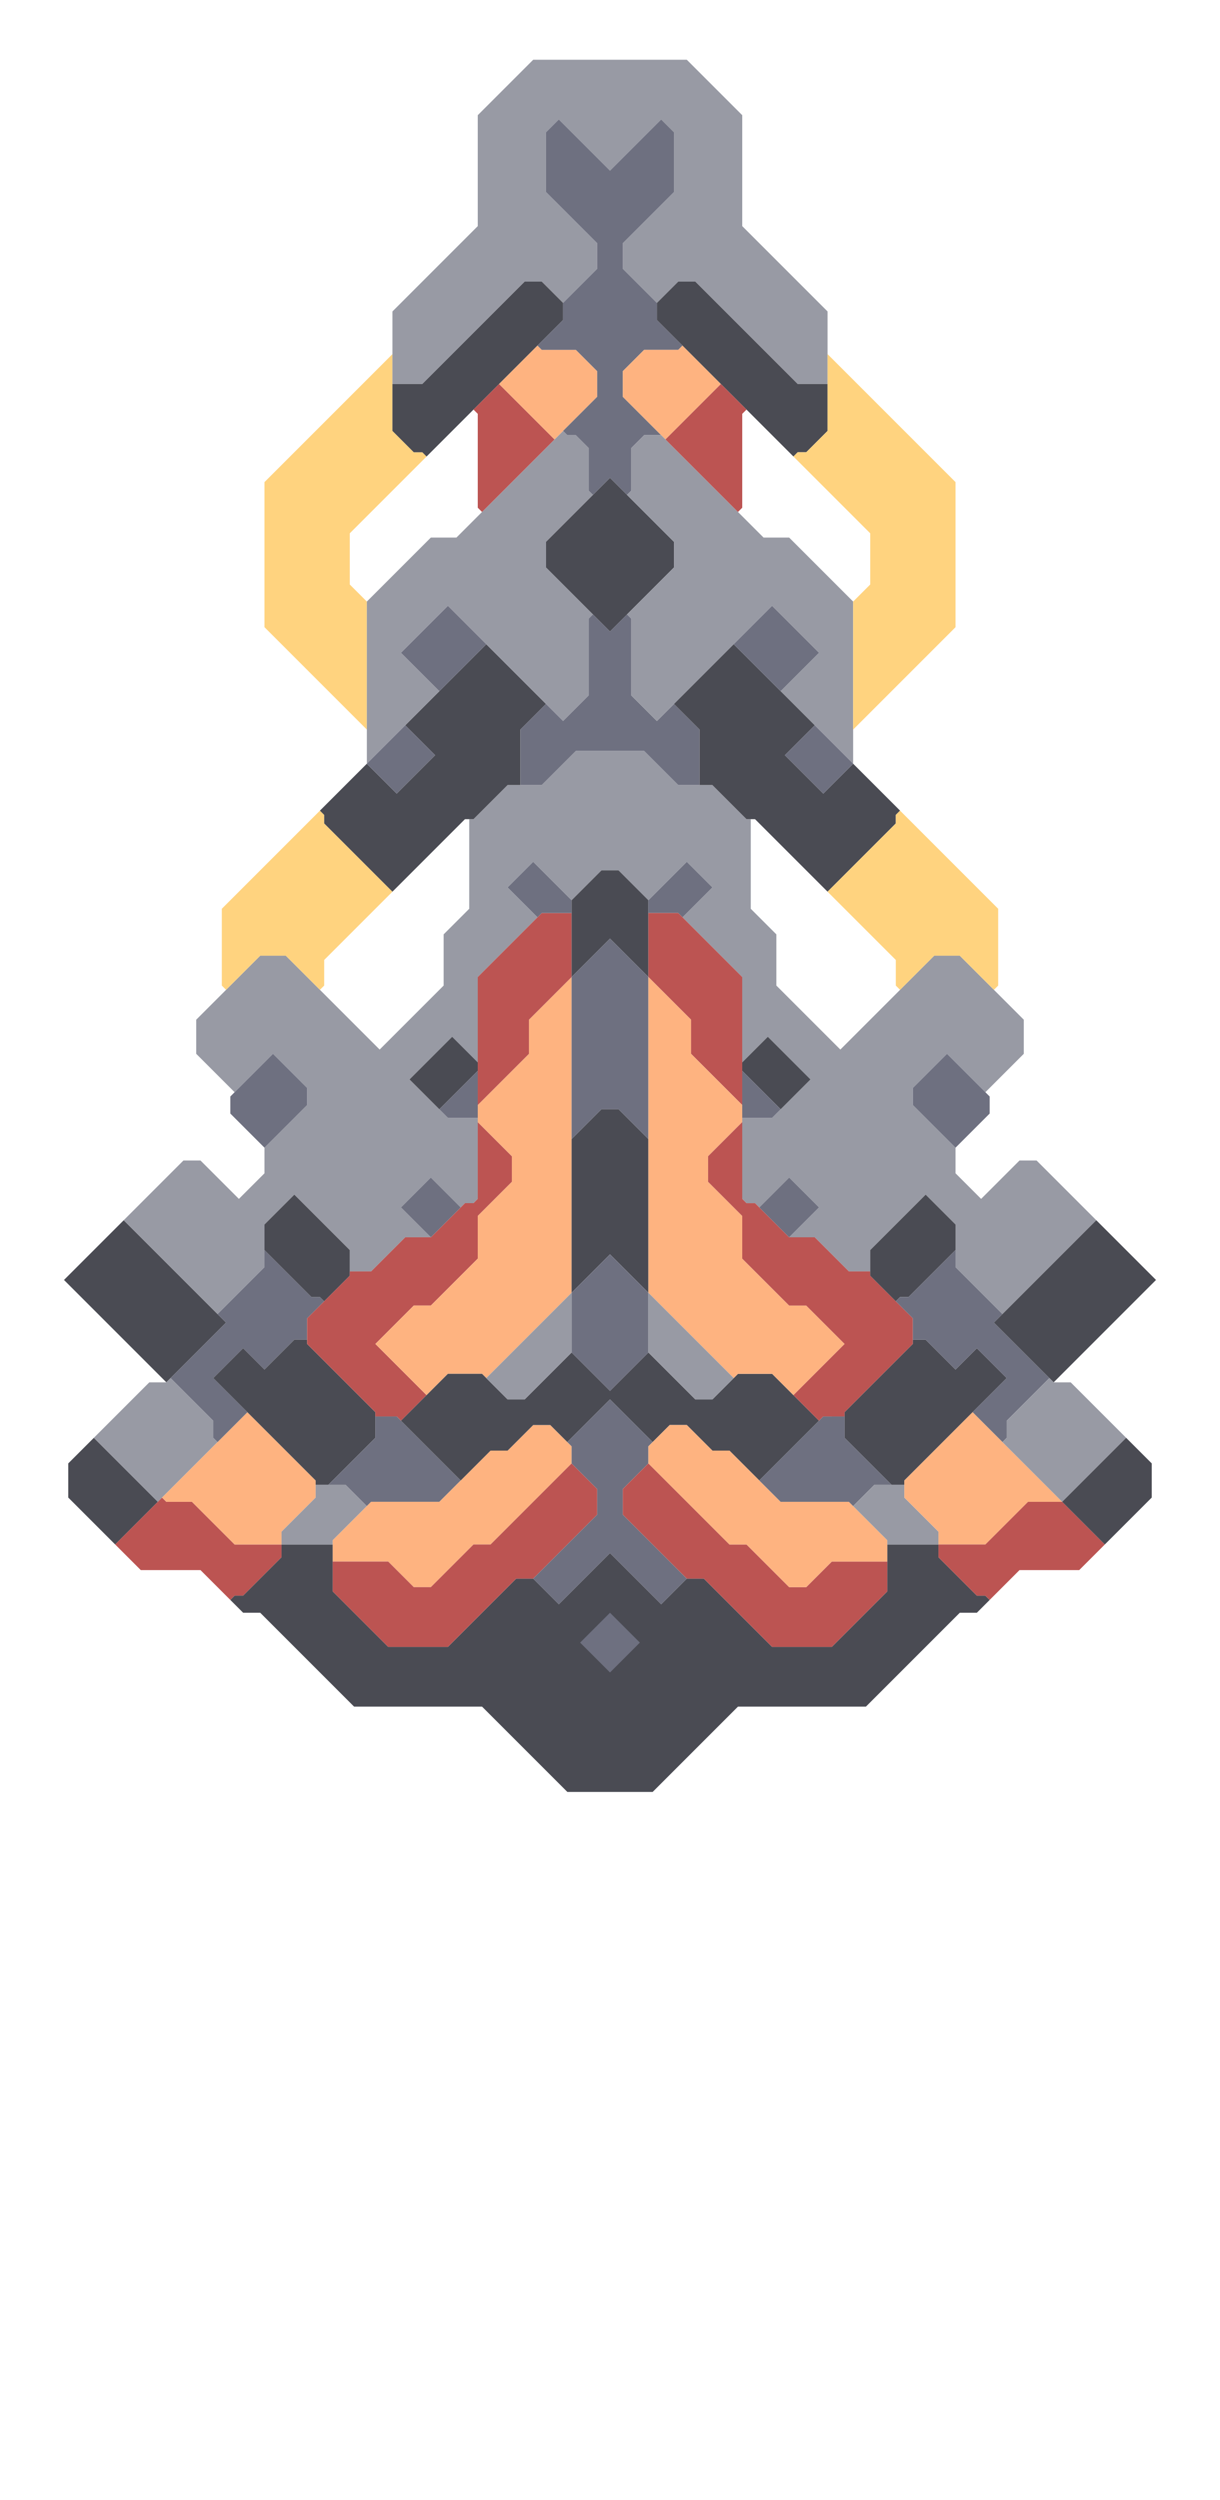 <svg xmlns="http://www.w3.org/2000/svg" width="143" height="293" style="fill-opacity:1;color-rendering:auto;color-interpolation:auto;text-rendering:auto;stroke:#000;stroke-linecap:square;stroke-miterlimit:10;shape-rendering:auto;stroke-opacity:1;fill:#000;stroke-dasharray:none;font-weight:400;stroke-width:1;font-family:&quot;Dialog&quot;;font-style:normal;stroke-linejoin:miter;font-size:12px;stroke-dashoffset:0;image-rendering:auto">
    <g style="stroke-linecap:round;fill:#4a4b53;stroke:#4a4b53">
        <path stroke="none" d="m7.5 150 7-7 12 12-7 7Z" style="stroke:none"/>
    </g>
    <g stroke="none" style="stroke-linecap:round;fill:#4a4b53;stroke:#4a4b53">
        <path d="M8 175.5v-4l3-3 7.5 7.5-5 5Z" style="stroke:none"/>
        <path d="m11 168.5 6.5-6.5h2l.5-.5 5 5v2l.5.5-7 7Z" style="fill:#989aa4;stroke:none"/>
        <path d="m13.5 181 5.5-5.5.5.5h3l5 5H33v1.5l-4.5 4.5h-1l-.5.5-3.5-3.5h-7Z" style="fill:#bc5452;stroke:none"/>
        <path d="m14.5 143 7-7h2l4.5 4.5 3-3v-3l5-5v-2l-4-4-4.5 4.5-4.5-4.5v-4l7.5-7.5h3l11 11 7.5-7.5v-6l3-3V96h.5l4-4h4l4-4h8l4 4h4l4 4h.5v10.5l3 3v6l7.5 7.5 11-11h3l7.5 7.5v4l-4.5 4.5-4.5-4.5-4 4v2l5 5v3l3 3 4.5-4.5h2l7 7-11 11-5.5-5.5v-5l-3.5-3.5-6.5 6.5v2.5h-2.5l-4-4h-3l3.5-3.5-3.5-3.5-3.5 3.5-.5-.5h-1l-.5-.5V131h3.5l4.5-4.5-5-5-3 3v-10l-7-7 3.5-3.5-3-3-4.5 4.5-3.5-3.5h-2l-3.5 3.5-4.5-4.5-3 3 3.5 3.5-7 7v10l-3-3-5 5 4.5 4.5H56v9.5l-.5.5h-1l-.5.5-3.5-3.5-3.5 3.5 3.5 3.5h-3l-4 4H41v-2.5l-6.5-6.5-3.5 3.5v5l-5.5 5.5Z" style="fill:#989aa4;stroke:none"/>
        <path d="m19.5 176-.5-.5 10-10 8 8v2l-4 4v1.5h-5.5l-5-5Z" style="fill:#feb380;stroke:none"/>
        <path d="m20 161.5 6.5-6.5-1-1 5.5-5.5v-2l5.5 5.5h1l.5.5-2 2v2.5h-1.5l-3.5 3.5-2.5-2.5-3.5 3.5 4 4-3.5 3.5-.5-.5v-2Z" style="fill:#6e7080;stroke:none"/>
        <path d="m25 161.5 3.5-3.5 2.5 2.5 3.5-3.5H36v.5l8 8v3l-5.5 5.5H37v-.5Z" style="stroke:none"/>
        <path d="m26.5 116-.5-.5v-9L37.5 95l.5.5v1l8 8-8 8v3l-.5.5-4-4h-3Z" style="fill:#ffd37f;stroke:none"/>
        <path d="M27 130.5v-2l5-5 4 4v2l-5 5Z" style="fill:#6e7080;stroke:none"/>
        <path d="m27 187.5.5-.5h1l4.5-4.5V181h6v5.5l6.5 6.5h7l8-8h2l3 3 6-6 6 6 3-3h2l8 8h7l6.5-6.5V181h6v1.5l4.5 4.5h1l.5.5-1.5 1.5h-2l-11 11h-15l-10 10h-10l-10-10h-15l-11-11h-2Z" style="stroke:none"/>
        <path d="M31 73.5v-17l15-15v9l2.5 2.5h1l.5.5-9 9v6l2 2v15Z" style="fill:#ffd37f;stroke:none"/>
        <path d="M31 146.5v-3l3.5-3.5 6.5 6.5v3l-3 3-.5-.5h-1Z" style="stroke:none"/>
        <path d="M33 181v-1.5l4-4V174h3.5l2.5 2.5-4 4v.5Z" style="fill:#989aa4;stroke:none"/>
        <path d="M36 157.5v-3l5-5v-.5h2.5l4-4h3l4-4h1l.5-.5v-9l4 4v3l-4 4v5l-5.5 5.5h-2l-4.5 4.5 6 6-3 3-.5-.5H44v-.5Z" style="fill:#bc5452;stroke:none"/>
        <path d="M38 96.5v-1l-.5-.5 5.5-5.5 3.5 3.5 4.5-4.5-3.5-3.5 9.5-9.5 7 7-3 3V92h-1.5l-4 4h-1l-8.5 8.5Z" style="stroke:none"/>
        <path d="m38.5 174 5.5-5.5V166h2.5l7.5 7.5-2.5 2.5h-8l-.5.5-2.5-2.5Z" style="fill:#6e7080;stroke:none"/>
        <path d="M39 183v-2.5l4.5-4.5h8l6-6h2l3-3h2l2.5 2.5v2l-9.5 9.5h-2l-5 5h-2l-3-3Z" style="fill:#feb380;stroke:none"/>
        <path d="M39 186.5V183h6.5l3 3h2l5-5h2l9.5-9.5 3 3v3l-7.5 7.5h-2l-8 8h-7Z" style="fill:#bc5452;stroke:none"/>
        <path d="M43 89.5v-19l7.5-7.5h3L66 50.5l.5.5h1l1.5 1.5v5l.5.5-5.5 5.5v3l5.5 5.5-.5.5v9l-3 3L52.5 71 47 76.5l4.5 4.5Z" style="fill:#989aa4;stroke:none"/>
        <path d="m43 89.5 4.5-4.5 3.5 3.5-4.5 4.5Z" style="fill:#6e7080;stroke:none"/>
        <path d="m44 157.5 4.5-4.5h2l5.5-5.5v-5l4-4v-3l-4-4v-2l6-6v-4l5-5v37l-10 10-.5-.5h-4l-2.5 2.5Z" style="fill:#feb380;stroke:none"/>
        <path d="M46 45v-8.5l10-10v-13L62.5 7h18l6.5 6.5v13l10 10V45h-3.5l-12-12h-2L77 35.5l-4-4v-3l6-6v-7L77.5 14l-6 6-6-6-1.5 1.5v7l6 6v3l-4 4-2.5-2.5h-2l-12 12Z" style="fill:#989aa4;stroke:none"/>
        <path d="M46 50.5V45h3.5l12-12h2l2.5 2.5v2l-16 16-.5-.5h-1Z" style="stroke:none"/>
        <path d="m47 76.5 5.5-5.5 4.5 4.5-5.5 5.5Zm0 65 3.5-3.5 3.5 3.5-3.5 3.5Z" style="fill:#6e7080;stroke:none"/>
        <path d="m47 166.5 5.5-5.5h4l3 3h2l5.5-5.5 4.5 4.5 4.5-4.5 5.5 5.5h2l3-3h4l5.5 5.5-7 7-3.5-3.5h-2l-3-3h-2l-2 2-5-5-5 5-2-2h-2l-3 3h-2l-3.5 3.5Zm1-40 5-5 3 3v1l-4.5 4.5Z" style="stroke:none"/>
        <path d="m52.5 131-1-1 4.5-4.5v5.5Z" style="fill:#6e7080;stroke:none"/>
        <path d="m56.5 60-.5-.5v-11l-.5-.5 3-3 6.5 6.5Zm-.5 69.5v-15l7.5-7.5H67v7.5l-5 5v4Z" style="fill:#bc5452;stroke:none"/>
        <path d="m57 161.5 10-10v7l-5.5 5.5h-2Z" style="fill:#989aa4;stroke:none"/>
        <path d="m58.5 45 4.5-4.5.5.5h4l2.5 2.5v3l-5 5Z" style="fill:#feb380;stroke:none"/>
        <path d="m59.5 104 3-3 4.5 4.5v1.5h-3.5l-.5.5ZM61 92v-6.5l3-3 2 2 3-3v-9l.5-.5 2 2 2-2 .5.5v9l3 3 2-2 3 3V92h-2.5l-4-4h-8l-4 4Zm2.5-51-.5-.5 3-3v-2l4-4v-3l-6-6v-7l1.5-1.5 6 6 6-6 1.5 1.5v7l-6 6v3l4 4v2l3 3-.5.5h-4L73 43.5v3l4.5 4.5h-2L74 52.5v5l-.5.5-2-2-2 2-.5-.5v-5L67.5 51h-1l-.5-.5 4-4v-3L67.5 41Zm-1 144 7.5-7.5v-3l-3-3v-2l-.5-.5 5-5 5 5-.5.5v2l-3 3v3l7.5 7.5-3 3-6-6-6 6Z" style="fill:#6e7080;stroke:none"/>
        <path d="M64 66.5v-3l7.5-7.5 7.5 7.5v3L71.5 74Zm3 48v-9l3.5-3.5h2l3.5 3.5v9l-4.5-4.5Z" style="stroke:none"/>
        <path d="M67 133.5v-19l4.5-4.5 4.5 4.5v19l-3.5-3.5h-2Z" style="fill:#6e7080;stroke:none"/>
        <path d="M67 151.5v-18l3.5-3.5h2l3.5 3.5v18l-4.5-4.5Z" style="stroke:none"/>
        <path d="M67 158.5v-7l4.5-4.5 4.5 4.5v7l-4.5 4.5Z" style="fill:#6e7080;stroke:none"/>
        <path d="m68 192.5 3.5 3.5 3.5-3.5-3.5-3.5Z" style="stroke:none"/>
        <path d="m68 192.5 3.5-3.5 3.5 3.5-3.5 3.5Z" style="fill:#6e7080;stroke:none"/>
        <path d="M73 46.5v-3l2.5-2.5h4l.5-.5 4.5 4.5-6.5 6.5Z" style="fill:#feb380;stroke:none"/>
        <path d="M73 177.5v-3l3-3 9.5 9.5h2l5 5h2l3-3h6.5v3.5l-6.5 6.5h-7l-8-8h-2Z" style="fill:#bc5452;stroke:none"/>
        <path d="m73.5 58 .5-.5v-5l1.5-1.5h2l12 12h3l7.5 7.5v19L91.5 81l4.5-4.5-5.5-5.5L77 84.5l-3-3v-9l-.5-.5 5.5-5.5v-3Z" style="fill:#989aa4;stroke:none"/>
        <path d="M76 107v-1.5l4.5-4.5 3 3-3.5 3.5-.5-.5Z" style="fill:#6e7080;stroke:none"/>
        <path d="M76 114.5V107h3.5l7.5 7.5v15l-6-6v-4Z" style="fill:#bc5452;stroke:none"/>
        <path d="M81 119.5v4l6 6v2l-4 4v3l4 4v5l5.5 5.5h2l4.5 4.5-6 6-2.5-2.5h-4l-.5.5-10-10v-37Z" style="fill:#feb380;stroke:none"/>
        <path d="m86 161.5-2.5 2.5h-2l-5.5-5.5v-7Z" style="fill:#989aa4;stroke:none"/>
        <path d="M76 171.5v-2l2.5-2.5h2l3 3h2l6 6h8l4.5 4.5v2.5h-6.5l-3 3h-2l-5-5h-2Z" style="fill:#feb380;stroke:none"/>
        <path d="M77 37.5v-2l2.5-2.5h2l12 12H97v5.5L94.5 53h-1l-.5.5Z" style="stroke:none"/>
        <path d="m78 51.5 6.5-6.5 3 3-.5.5v11l-.5.5Z" style="fill:#bc5452;stroke:none"/>
        <path d="m79 82.5 7-7 9.5 9.5-3.5 3.5 4.5 4.5 3.5-3.5 5.5 5.5-.5.5v1l-8 8-8.5-8.5h-1l-4-4H82v-6.5Z" style="stroke:none"/>
        <path d="M83 138.5v-3l4-4v9l.5.5h1l4 4h3l4 4h2.5v.5l5 5v3l-8 8v.5h-2.5l-.5.5-3-3 6-6-4.5-4.5h-2l-5.5-5.5v-5Z" style="fill:#bc5452;stroke:none"/>
        <path d="m86 75.5 4.5-4.5 5.5 5.5-4.5 4.5Z" style="fill:#6e7080;stroke:none"/>
        <path d="M87 125.5v-1l3-3 5 5-3.5 3.5Z" style="stroke:none"/>
        <path d="m91.5 130-1 1H87v-5.5ZM89 141.5l3.5-3.5 3.5 3.5-3.5 3.5Zm0 32 7.5-7.5H99v2.5l5.5 5.5h-2l-2.5 2.5-.5-.5h-8Zm3-85 3.5-3.5 4.5 4.5-3.5 3.5Z" style="fill:#6e7080;stroke:none"/>
        <path d="m93 53.5.5-.5h1l2.5-2.5v-9l15 15v17l-12 12v-15l2-2v-6Zm4 51 8-8v-1l.5-.5 11.5 11.5v9l-.5.5-4-4h-3l-4 4-.5-.5v-3Z" style="fill:#ffd37f;stroke:none"/>
        <path d="M99 168.5v-3l8-8v-.5h1.5l3.5 3.5 2.5-2.5 3.5 3.5-12 12v.5h-1.5Z" style="stroke:none"/>
        <path d="m100 176.5 2.5-2.5h3.5v1.5l4 4v1.5h-6v-.5Z" style="fill:#989aa4;stroke:none"/>
        <path d="M102 149.5v-3l6.5-6.5 3.5 3.5v3l-5.5 5.5h-1l-.5.5Z" style="stroke:none"/>
        <path d="m105 152.5.5-.5h1l5.5-5.5v2l5.5 5.5-1 1 6.5 6.5-5 5v2l-.5.5-3.5-3.5 4-4-3.5-3.5-2.5 2.5-3.5-3.5H107v-2.5Z" style="fill:#6e7080;stroke:none"/>
        <path d="M106 175.5v-2l8-8 10.5 10.5h-4l-5 5H110v-1.5Z" style="fill:#feb380;stroke:none"/>
        <path d="M107 129.5v-2l4-4 5 5v2l-4 4Z" style="fill:#6e7080;stroke:none"/>
        <path d="M110 182.5V181h5.5l5-5h4l5 5-3 3h-7l-3.5 3.5-.5-.5h-1Z" style="fill:#bc5452;stroke:none"/>
        <path d="m116.5 155 12-12 7 7-12 12Z" style="stroke:none"/>
        <path d="m117.5 169 .5-.5v-2l5-5 .5.5h2l6.5 6.5-7.5 7.5Z" style="fill:#989aa4;stroke:none"/>
        <path d="m124.5 176 7.5-7.5 3 3v4l-5.5 5.5Z" style="stroke:none"/>
    </g>
</svg>
